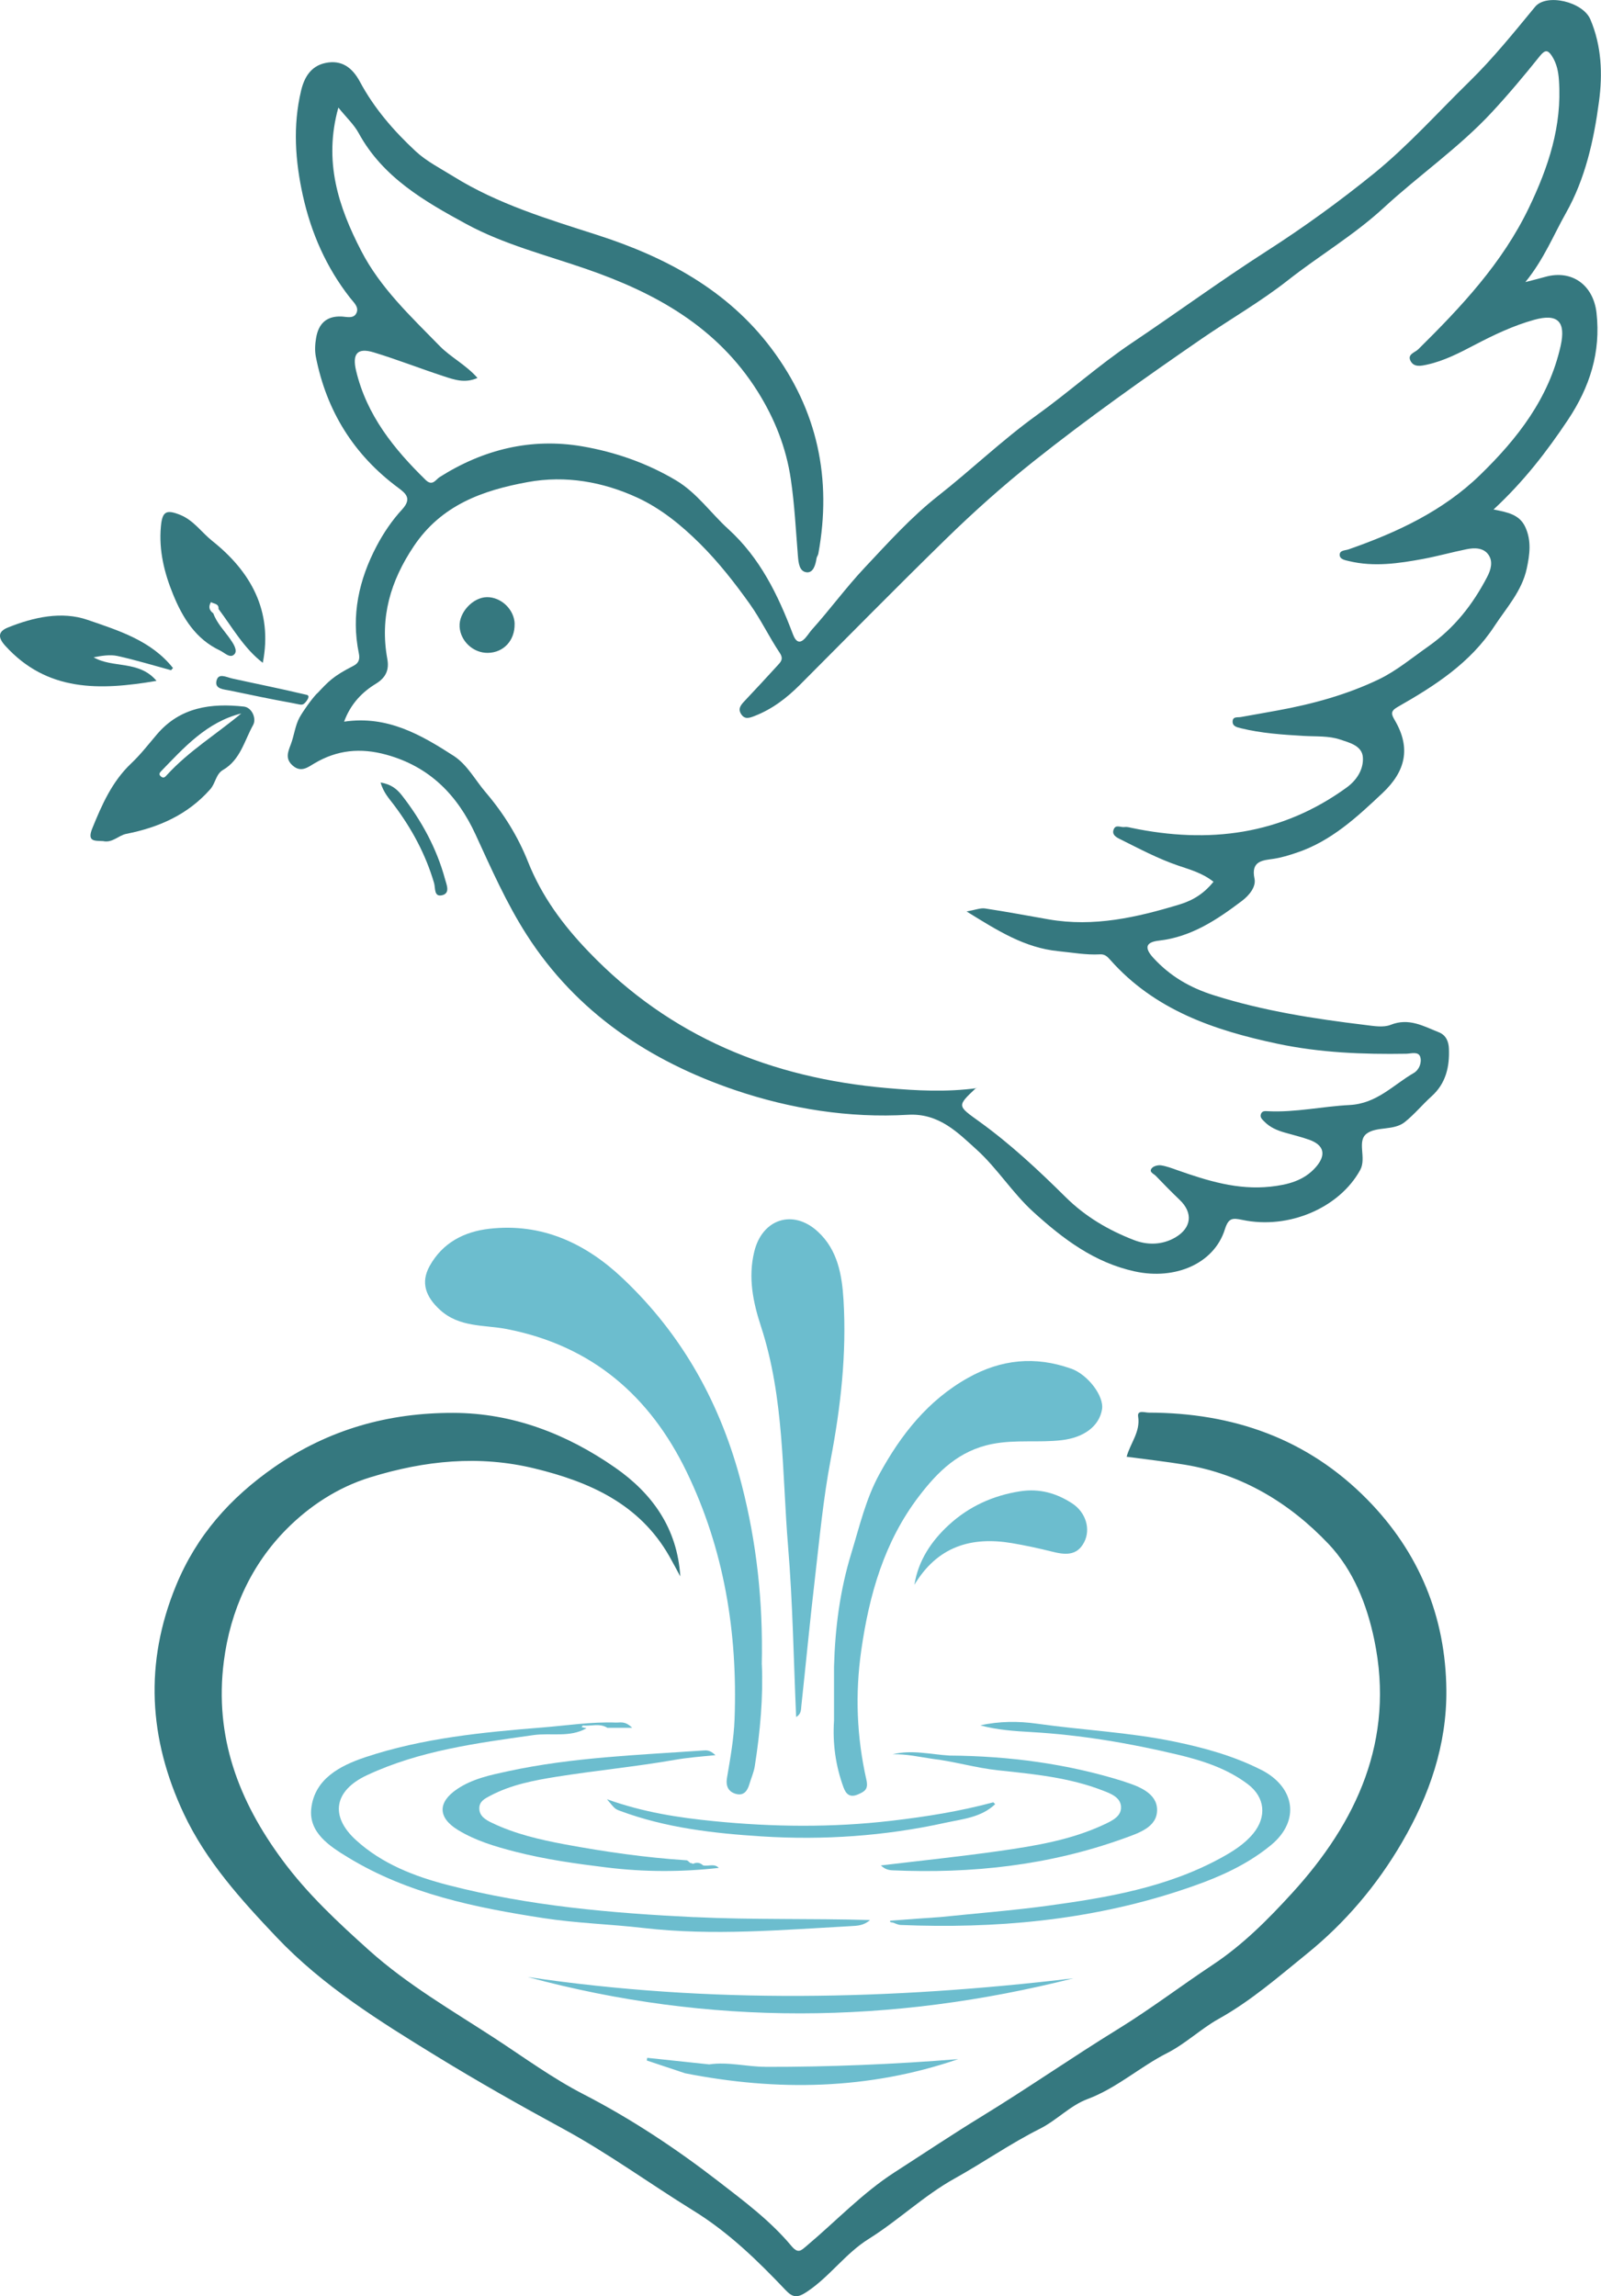 <?xml version="1.0" encoding="UTF-8"?>
<svg id="Camada_2" data-name="Camada 2" xmlns="http://www.w3.org/2000/svg" viewBox="0 0 246 352.8">
  <defs>
    <style>
      .cls-1 {
        fill: #35787f;
      }

      .cls-1, .cls-2 {
        stroke-width: 0px;
      }

      .cls-2 {
        fill: #6cbdce;
      }
    </style>
  </defs>
  <g id="Camada_1-2" data-name="Camada 1">
    <g>
      <g>
        <path class="cls-1" d="M104.54,242.22c-.57-1.04-1.11-2.09-1.7-3.12-4.58-8.04-12.26-11.43-20.7-13.48-8.51-2.07-16.84-1.23-25.25,1.36-5.12,1.58-9.43,4.51-12.83,7.93-5.4,5.43-8.66,12.44-9.67,20.37-1.47,11.57,2.27,21.4,8.99,30.49,3.85,5.22,8.54,9.58,13.33,13.88,5.91,5.3,12.75,9.24,19.35,13.54,4.48,2.93,8.82,6.11,13.57,8.56,7.35,3.79,14.21,8.34,20.72,13.37,3.94,3.05,8,6.06,11.23,9.93,1.05,1.26,1.47.77,2.4-.02,4.48-3.77,8.54-8.09,13.47-11.27,4.49-2.89,8.93-5.86,13.49-8.65,7.04-4.31,13.86-9.06,20.9-13.39,4.98-3.07,9.61-6.6,14.45-9.81,4.7-3.11,8.57-7.03,12.21-11.01,10-10.94,15.85-23.59,12.67-38.92-1.13-5.46-3.23-10.75-7.06-14.79-5.99-6.3-13.29-10.7-22.06-12.15-2.92-.48-5.87-.81-8.94-1.22.57-2.1,2.14-3.82,1.77-6.18-.17-1.05,1.05-.6,1.62-.6,12.95.02,24.38,3.99,33.58,13.34,7.97,8.1,12.06,18.03,12.16,29.32.07,8.36-2.59,16.12-6.82,23.37-3.84,6.59-8.72,12.34-14.57,17.08-4.36,3.53-8.6,7.25-13.64,10.06-2.62,1.46-5.11,3.83-7.84,5.21-4.23,2.14-7.75,5.4-12.28,7.09-2.64.98-4.75,3.28-7.31,4.56-4.54,2.28-8.69,5.19-13.11,7.65-4.67,2.59-8.64,6.43-13.2,9.28-3.61,2.26-5.99,5.81-9.52,8.14-1.43.94-2.13.89-3.24-.28-4.3-4.54-8.78-8.89-14.15-12.2-6.72-4.15-13.1-8.82-20.06-12.6-6.56-3.56-13.08-7.25-19.44-11.15-8.72-5.35-17.44-10.77-24.55-18.26-5.47-5.77-10.84-11.69-14.27-18.99-5.4-11.5-6.09-23.17-1.18-35.08,3.16-7.66,8.29-13.44,15.1-18.18,8.35-5.8,17.54-8.34,27.46-8.32,9.15.01,17.45,3.23,24.9,8.41,5.71,3.97,9.56,9.34,10.01,16.72Z"/>
        <path class="cls-2" d="M117.06,255.75c.22,4.86-.24,10.27-1.09,15.64-.15.94-.56,1.83-.83,2.75-.3,1.04-.88,1.81-2.06,1.48-1.18-.32-1.58-1.22-1.38-2.44.51-3.01,1.06-6,1.17-9.09.48-13.24-1.59-26.01-7.37-37.96-5.64-11.64-14.54-19.38-27.64-21.93-3.44-.67-7.26-.2-10.27-2.96-2.15-1.98-3.01-4.16-1.56-6.75,1.99-3.56,5.29-5.26,9.17-5.7,8.04-.91,14.75,2.21,20.44,7.58,9.26,8.73,15.17,19.45,18.33,31.76,2.28,8.88,3.29,17.88,3.08,27.62Z"/>
        <path class="cls-2" d="M122.33,263.8c-.39-8.81-.52-17.55-1.24-26.23-.93-11.29-.57-22.75-4.15-33.73-1.23-3.75-2.02-7.55-1.04-11.55,1.22-5.01,5.94-6.56,9.74-3.08,3.09,2.82,3.74,6.72,3.97,10.53.49,8.23-.42,16.38-1.97,24.5-1.15,6.04-1.72,12.21-2.43,18.33-.76,6.5-1.38,13.02-2.08,19.53-.06.57,0,1.24-.79,1.7Z"/>
        <path class="cls-2" d="M81.07,303.75c27.94,4.15,55.9,3.53,83.88.2-27.99,7.08-55.95,7.36-83.88-.2Z"/>
        <path class="cls-2" d="M140.5,243.51c.58-3.72,2.6-6.74,5.3-9.22,3.08-2.83,6.79-4.53,10.99-5.17,2.95-.45,5.55.3,7.96,1.87,2.07,1.35,2.88,3.92,1.84,5.95-1.11,2.17-2.99,1.95-4.97,1.45-2.03-.51-4.08-.95-6.14-1.3-6.28-1.05-11.45.52-14.99,6.42Z"/>
        <path class="cls-2" d="M152.92,277.19c-2.14,2.06-5.04,2.29-7.68,2.87-9.28,2.04-18.7,2.69-28.18,2.09-7.42-.47-14.78-1.31-21.81-3.93-.8-.3-.78-.34-1.99-1.78,5.6,2.01,11,2.83,16.45,3.37,9.08.9,18.14,1,27.24-.06,5.31-.62,10.53-1.45,15.68-2.84.1.1.19.19.29.29Z"/>
        <path class="cls-2" d="M117.62,317.55c-2.89,0-5.74-.8-8.65-.37-.08.08-.17.14-.26.19.09-.05.18-.11.26-.19-3.17-.34-6.34-.67-9.52-1.01l-.07.41c1.96.65,3.92,1.3,5.87,1.96,14.2,2.8,28.22,2.55,41.99-2.17-9.86.79-19.74,1.21-29.64,1.19Z"/>
        <path class="cls-2" d="M193.77,271.92c-4.23-2.15-8.76-3.39-13.4-4.35-6.95-1.43-14.04-1.75-21.05-2.74-2.85-.4-5.81-.39-8.7.26,2.58.7,5.28.89,7.85,1.03,7.63.44,15.1,1.71,22.49,3.47,3.81.91,7.6,2.13,10.79,4.55,2.64,2.01,2.92,5,.81,7.57-1.35,1.64-3.15,2.76-5,3.77-8.3,4.53-17.44,6.08-26.63,7.33-5.44.74-10.93,1.16-16.39,1.73h0c-2.53.18-5.06.35-7.59.55-.27.02-.28.19-.02.26.08.02.17.03.26.04,5.84,0,11.67,0,17.51,0-5.84,0-11.67,0-17.51,0,.4.13.8.36,1.21.37,14.51.59,28.81-.68,42.69-5.21,5.06-1.65,9.99-3.6,14.19-7.05,4.57-3.76,3.69-8.95-1.51-11.59Z"/>
        <path class="cls-2" d="M172.73,273.72c-8.73-2.75-17.7-3.92-26.83-3.99-2.92-.18-5.82-.93-8.76-.19,2.1-.08,4.14.41,6.19.7,3.36.4,6.61,1.39,10,1.75,5.45.58,10.96,1.1,16.14,3.12,1.21.47,2.71,1.03,2.78,2.49.07,1.44-1.3,2.11-2.51,2.68-5.12,2.42-10.64,3.32-16.16,4.11-6.06.86-12.15,1.49-18.23,2.22.59.57,1.17.72,1.75.75,12.15.54,24.05-.74,35.56-4.89,2.35-.85,5.19-1.75,5.13-4.46-.05-2.49-2.75-3.55-5.07-4.28Z"/>
        <path class="cls-2" d="M164.54,210.27c-5.47-1.94-10.7-1.43-15.79,1.42-6.18,3.46-10.33,8.76-13.63,14.8-2.08,3.8-3.05,8.02-4.31,12.15-1.76,5.74-2.5,11.54-2.66,17.48,0,2.74,0,5.48,0,8.23-.23,3.52.24,6.95,1.46,10.27.37,1.01.96,1.62,2.2,1.09,1.07-.46,1.65-.8,1.31-2.28-1.48-6.54-1.74-13.16-.79-19.83,1.22-8.57,3.54-16.74,8.88-23.72,2.89-3.78,6.13-7.01,11.24-8.02,3.6-.71,7.16-.17,10.71-.59,3.38-.4,5.74-2.14,6.17-4.73.34-2.01-2.14-5.34-4.79-6.28Z"/>
        <path class="cls-2" d="M108.03,286.6c-.47-.43-.98-.51-1.56-.23-.12-.09-.26-.13-.41-.14-.19-.14-.38-.4-.58-.41-6.29-.41-12.51-1.3-18.7-2.45-3.86-.72-7.69-1.61-11.25-3.33-.9-.44-1.94-1.02-1.88-2.3.05-1,.85-1.4,1.66-1.83,3.21-1.7,6.73-2.37,10.24-2.93,6.03-.96,12.12-1.54,18.13-2.59,1.93-.34,3.94-.5,6.25-.72-.85-.83-1.4-.75-1.9-.72-10.02.7-20.09,1.05-29.95,3.18-2.68.58-5.47,1.15-7.84,2.75-3,2.02-2.99,4.38.12,6.28,2.7,1.65,5.7,2.54,8.76,3.33,4.66,1.2,9.4,1.86,14.15,2.44,5.73.7,11.45.71,17.18.06-.71-.74-1.63-.19-2.43-.39"/>
        <path class="cls-2" d="M106.7,294.56c-12.76-.62-25.45-1.72-37.85-4.93-5.15-1.33-10.14-3.25-14.16-6.92-4.07-3.71-3.32-7.62,1.69-9.96,8.1-3.79,16.83-4.92,25.55-6.16,2.73-.39,5.61.42,8.19-1.06-.25-.06-.5-.11-.75-.17.06-.08.14-.24.19-.24,1.25.12,2.57-.4,3.76.34,1.11,0,2.23,0,3.81,0-1.11-1.1-1.83-.77-2.49-.8-3.77-.14-7.5.45-11.25.75-9.23.74-18.44,1.63-27.28,4.58-3.88,1.3-7.76,3.33-8.28,7.85-.43,3.74,2.85,5.84,5.65,7.54,9.19,5.6,19.55,7.71,29.99,9.32,5.08.79,10.28.93,15.38,1.52,10.71,1.24,21.32.29,31.97-.29.9-.05,1.9-.07,2.86-.93-9.14-.26-18.06-.02-26.97-.45Z"/>
      </g>
      <g>
        <path class="cls-1" d="M48.76,106.52c1.66-1.76,2.36-2.6,5.55-4.22.87-.44,1-1.08.82-1.95-1.19-5.82.02-11.28,2.73-16.43,1.06-2.02,2.38-3.97,3.92-5.64,1.49-1.62.67-2.41-.57-3.32-6.85-5.07-11.05-11.82-12.68-20.16-.18-.92-.12-1.94.04-2.87.36-2.14,1.54-3.4,3.9-3.3.82.04,1.95.41,2.34-.63.33-.88-.48-1.55-1.02-2.24-3.65-4.66-5.98-9.97-7.25-15.7-1.18-5.32-1.56-10.73-.28-16.11.48-2.03,1.48-3.79,3.73-4.27,2.52-.54,4.16.73,5.31,2.87,2.19,4.09,5.21,7.57,8.57,10.69,1.68,1.56,3.82,2.64,5.8,3.87,6.87,4.27,14.51,6.55,22.16,9.01,10.38,3.35,19.94,8.4,26.73,17.46,7.07,9.44,9.29,19.98,7.18,31.5-.05.25-.25.48-.28.73-.15,1-.51,2.24-1.53,2.12-1.13-.14-1.24-1.47-1.33-2.56-.32-3.92-.51-7.87-1.09-11.76-.71-4.83-2.47-9.28-5.1-13.47-6.23-9.91-15.69-15.14-26.32-18.81-6.21-2.15-12.66-3.77-18.46-6.92-6.42-3.49-12.81-7.16-16.52-13.96-.72-1.32-1.89-2.4-3.12-3.92-2.3,8.26,0,15.22,3.51,22.01,2.97,5.75,7.65,10.1,12.06,14.62,1.69,1.73,4.02,2.88,5.81,4.91-1.92.86-3.57.27-5.16-.25-3.61-1.18-7.16-2.58-10.79-3.68-2.51-.76-3.33.2-2.7,2.84,1.63,6.82,5.81,12,10.68,16.76,1.05,1.03,1.56-.06,2.14-.43,6.74-4.27,14.08-6.07,21.93-4.73,5.06.87,9.94,2.57,14.41,5.23,3.21,1.92,5.33,5.03,8.04,7.49,4.87,4.43,7.63,10.1,9.92,16.16.97,2.55,2.23.04,2.85-.65,2.81-3.12,5.29-6.53,8.16-9.58,3.6-3.83,7.16-7.79,11.27-11.02,5.14-4.04,9.86-8.59,15.18-12.42,4.96-3.57,9.54-7.69,14.61-11.1,6.95-4.66,13.7-9.61,20.75-14.13,5.7-3.66,11.22-7.66,16.48-11.93,5.25-4.27,9.78-9.35,14.62-14.08,3.67-3.59,6.86-7.56,10.11-11.5,1.74-2.11,7.35-.79,8.5,1.94,1.73,4.07,1.89,8.4,1.32,12.63-.79,5.93-2.1,11.83-5.07,17.1-1.93,3.41-3.38,7.11-6.24,10.62,1.35-.35,2.21-.56,3.05-.8,4.09-1.15,7.39,1.24,7.88,5.52.68,6.03-1.01,11.39-4.41,16.48-3.25,4.87-6.78,9.45-11.41,13.74,2.2.43,3.98.79,4.86,2.66,1,2.13.7,4.28.24,6.42-.74,3.45-3.1,6-4.97,8.85-3.71,5.67-9.17,9.17-14.85,12.4-1.21.69-.97,1.16-.42,2.11,2.43,4.19,1.66,7.76-1.91,11.12-3.96,3.73-7.91,7.41-13.22,9.18-1.16.39-2.29.74-3.52.93-1.57.24-3.54.25-2.94,3.05.26,1.22-.76,2.53-1.92,3.41-3.84,2.9-7.77,5.54-12.75,6.11-2.05.23-2.31,1.09-.85,2.68,2.56,2.78,5.59,4.56,9.32,5.73,7.6,2.4,15.37,3.6,23.21,4.55,1.3.16,2.78.43,3.91-.02,2.8-1.12,5.03.2,7.4,1.14,1.14.45,1.51,1.48,1.55,2.49.12,2.77-.44,5.34-2.64,7.33-1.42,1.28-2.65,2.79-4.14,3.98-1.69,1.35-4.28.64-5.82,1.75-1.61,1.16-.01,3.74-1.03,5.61-3.16,5.77-10.92,9.19-18.11,7.67-1.54-.32-2.13-.31-2.69,1.47-1.65,5.24-7.6,7.8-13.82,6.45-6.23-1.35-11.07-5.02-15.62-9.16-3.2-2.91-5.54-6.7-8.69-9.55-2.86-2.58-5.77-5.64-10.56-5.36-9.05.53-18.02-.9-26.53-3.78-13.14-4.46-24.39-11.92-32.05-23.87-3.11-4.85-5.44-10.15-7.85-15.39-2.78-6.05-7.05-10.46-13.75-12.29-3.95-1.08-7.53-.73-11.02,1.34-1.01.6-2.05,1.45-3.32.35-1.21-1.04-.75-2.11-.3-3.29.51-1.35.66-2.88,1.34-4.12.56-1,1.79-2.75,2.69-3.7ZM46.9,107.95c-.49.51-.63.31-2.07.05-3.18-.57-6.34-1.24-9.5-1.9-.9-.19-2.31-.21-2.08-1.43.26-1.35,1.48-.64,2.4-.43,3.83.85,6.73,1.4,11.49,2.52.62.15-.04.97-.24,1.19ZM150.01,167.13c-3.02,2.85-2.94,2.73.52,5.23,4.74,3.42,9.03,7.43,13.17,11.53,3.07,3.05,6.64,5.13,10.55,6.64,2.04.79,4.31.78,6.35-.41,2.5-1.47,2.74-3.78.67-5.76-1.26-1.21-2.49-2.45-3.69-3.71-.31-.32-1.12-.58-.58-1.19.29-.32.96-.48,1.41-.41.85.13,1.68.45,2.5.74,4.63,1.63,9.29,3.08,14.31,2.53,2.67-.29,5.17-.92,7-3.04,1.6-1.86,1.22-3.35-1.04-4.16-1.22-.44-2.5-.74-3.75-1.1-1.19-.34-2.31-.81-3.18-1.72-.28-.29-.68-.6-.51-1.11.18-.56.68-.48,1.09-.46,4.22.21,8.36-.74,12.53-.95,4.21-.22,6.7-3.09,9.87-4.92.84-.49,1.27-1.62.99-2.49-.28-.86-1.4-.49-2.12-.47-6.66.11-13.27-.15-19.83-1.54-9.72-2.06-18.86-5.17-25.7-12.91-.41-.46-.8-.86-1.53-.82-2.16.12-4.29-.28-6.44-.49-5.2-.52-9.35-3.18-14.08-6.1,1.35-.24,2.12-.56,2.83-.46,3.27.49,6.53,1.11,9.8,1.68,6.93,1.2,13.52-.3,20.11-2.3,2.19-.67,3.8-1.76,5.2-3.48-1.69-1.34-3.56-1.85-5.35-2.46-3.13-1.06-6.02-2.6-8.95-4.06-.59-.29-1.4-.69-1.02-1.57.32-.75,1.09-.23,1.64-.32.33-.05.7.04,1.04.12,11.89,2.49,23.06,1.1,33.11-6.2,1.54-1.12,2.61-2.79,2.48-4.64-.12-1.81-2.17-2.27-3.49-2.72-1.73-.59-3.71-.45-5.59-.56-3.26-.19-6.52-.4-9.71-1.19-.59-.15-1.29-.3-1.22-1.1.07-.73.78-.52,1.25-.61,1.88-.34,3.76-.66,5.64-1.01,5.39-.98,10.68-2.43,15.59-4.79,2.7-1.3,5.13-3.33,7.64-5.09,3.99-2.82,6.78-6.41,8.98-10.62.6-1.14.94-2.41.19-3.45-.76-1.07-2.13-1.07-3.36-.82-2.21.45-4.4,1.06-6.62,1.48-3.79.7-7.59,1.27-11.44.34-.62-.15-1.39-.27-1.42-.92-.04-.77.82-.69,1.39-.89,7.42-2.6,14.47-5.87,20.19-11.43,5.74-5.58,10.57-11.77,12.37-19.83.83-3.73-.44-5.01-4.07-4-3.17.88-6.14,2.29-9.05,3.81-2.37,1.24-4.75,2.49-7.39,3.07-.92.2-2.05.47-2.57-.6-.49-1,.7-1.26,1.2-1.75,6.6-6.52,12.91-13.23,17-21.74,2.99-6.22,5.11-12.56,4.62-19.58-.09-1.36-.34-2.58-1.06-3.71-.62-.97-1.05-1.05-1.88-.02-2.36,2.95-4.8,5.86-7.37,8.63-5.05,5.44-11.19,9.67-16.61,14.67-4.58,4.22-9.88,7.33-14.71,11.13-4.18,3.29-8.84,5.96-13.24,8.98-8.77,6.04-17.46,12.18-25.81,18.82-4.78,3.8-9.29,7.84-13.63,12.08-7.52,7.35-14.9,14.85-22.33,22.3-2.03,2.03-4.25,3.73-6.96,4.78-.82.32-1.51.56-2.06-.29-.56-.86,0-1.45.56-2.05,1.68-1.78,3.35-3.58,5-5.39.5-.55,1.02-1,.37-1.97-1.63-2.44-2.9-5.12-4.6-7.51-2.34-3.28-4.8-6.43-7.7-9.31-2.9-2.88-6.04-5.4-9.6-7.04-5.25-2.41-10.97-3.45-16.82-2.38-6.94,1.27-13.26,3.52-17.5,9.84-3.58,5.34-5.24,10.93-4.08,17.32.29,1.57-.11,2.82-1.75,3.82-2.1,1.28-3.87,3.07-4.89,5.83,6.63-.99,11.81,2.01,16.82,5.24,2.11,1.36,3.32,3.73,4.94,5.62,2.77,3.25,4.96,6.79,6.49,10.64,2.13,5.35,5.37,9.73,9.34,13.86,12.54,13.07,28.02,19.37,45.78,20.93,4.62.41,9.19.64,13.83.02Z"/>
        <path class="cls-1" d="M15.79,129.23c-1.13-.09-2.48.19-1.61-1.96,1.49-3.66,3.04-7.2,5.99-9.99,1.44-1.36,2.67-2.96,3.96-4.47,3.57-4.18,8.32-4.8,13.34-4.25,1.26.14,1.96,1.86,1.43,2.82-1.35,2.41-1.96,5.37-4.64,6.92-1.1.64-1.13,2.04-1.96,2.97-3.47,3.92-7.9,5.86-12.91,6.85-1.2.24-2.13,1.45-3.6,1.1ZM37.06,109.62c-5.28,1.33-8.75,5.19-12.33,8.9-.31.32-.29.56.05.82.4.3.64-.02.85-.25,3.37-3.69,7.62-6.28,11.44-9.47Z"/>
        <path class="cls-1" d="M32.78,94.25c.55,1.51,1.68,2.64,2.58,3.92.51.72,1.16,1.75.69,2.31-.66.78-1.52-.19-2.26-.54-3.72-1.75-5.72-5.01-7.18-8.58-1.36-3.31-2.22-6.78-1.89-10.44.21-2.34.8-2.69,3-1.8,2.05.84,3.28,2.71,4.92,4.01,5.86,4.67,9.31,10.72,7.74,18.71-2.91-2.24-4.66-5.42-6.8-8.27.07-.86-.72-.77-1.16-1.06-.43.7-.28,1.27.37,1.74Z"/>
        <path class="cls-1" d="M26.27,102.97c-2.73-.74-5.45-1.57-8.21-2.18-1.15-.25-2.41-.04-3.67.2,2.93,1.72,6.96.41,9.66,3.62-8.74,1.49-16.81,1.7-23.25-5.4-1.15-1.27-1.11-2.18.4-2.79,3.96-1.6,8.29-2.55,12.26-1.18,4.72,1.63,9.76,3.16,13.12,7.4-.1.11-.2.22-.3.34Z"/>
        <path class="cls-1" d="M58.47,120.23c1.65.26,2.54,1.03,3.28,1.97,3.02,3.88,5.35,8.14,6.64,12.9.22.82.84,2.15-.47,2.45-1.26.29-1-1.1-1.22-1.87-1.29-4.4-3.43-8.37-6.18-12.02-.72-.96-1.58-1.84-2.05-3.45Z"/>
        <path class="cls-1" d="M79.07,95.87c.05,2.52-1.68,4.4-4.1,4.44-2.24.04-4.22-1.79-4.35-4.02-.13-2.17,2.03-4.51,4.19-4.54,2.2-.03,4.22,1.91,4.27,4.12Z"/>
      </g>
    </g>
  </g>
</svg>